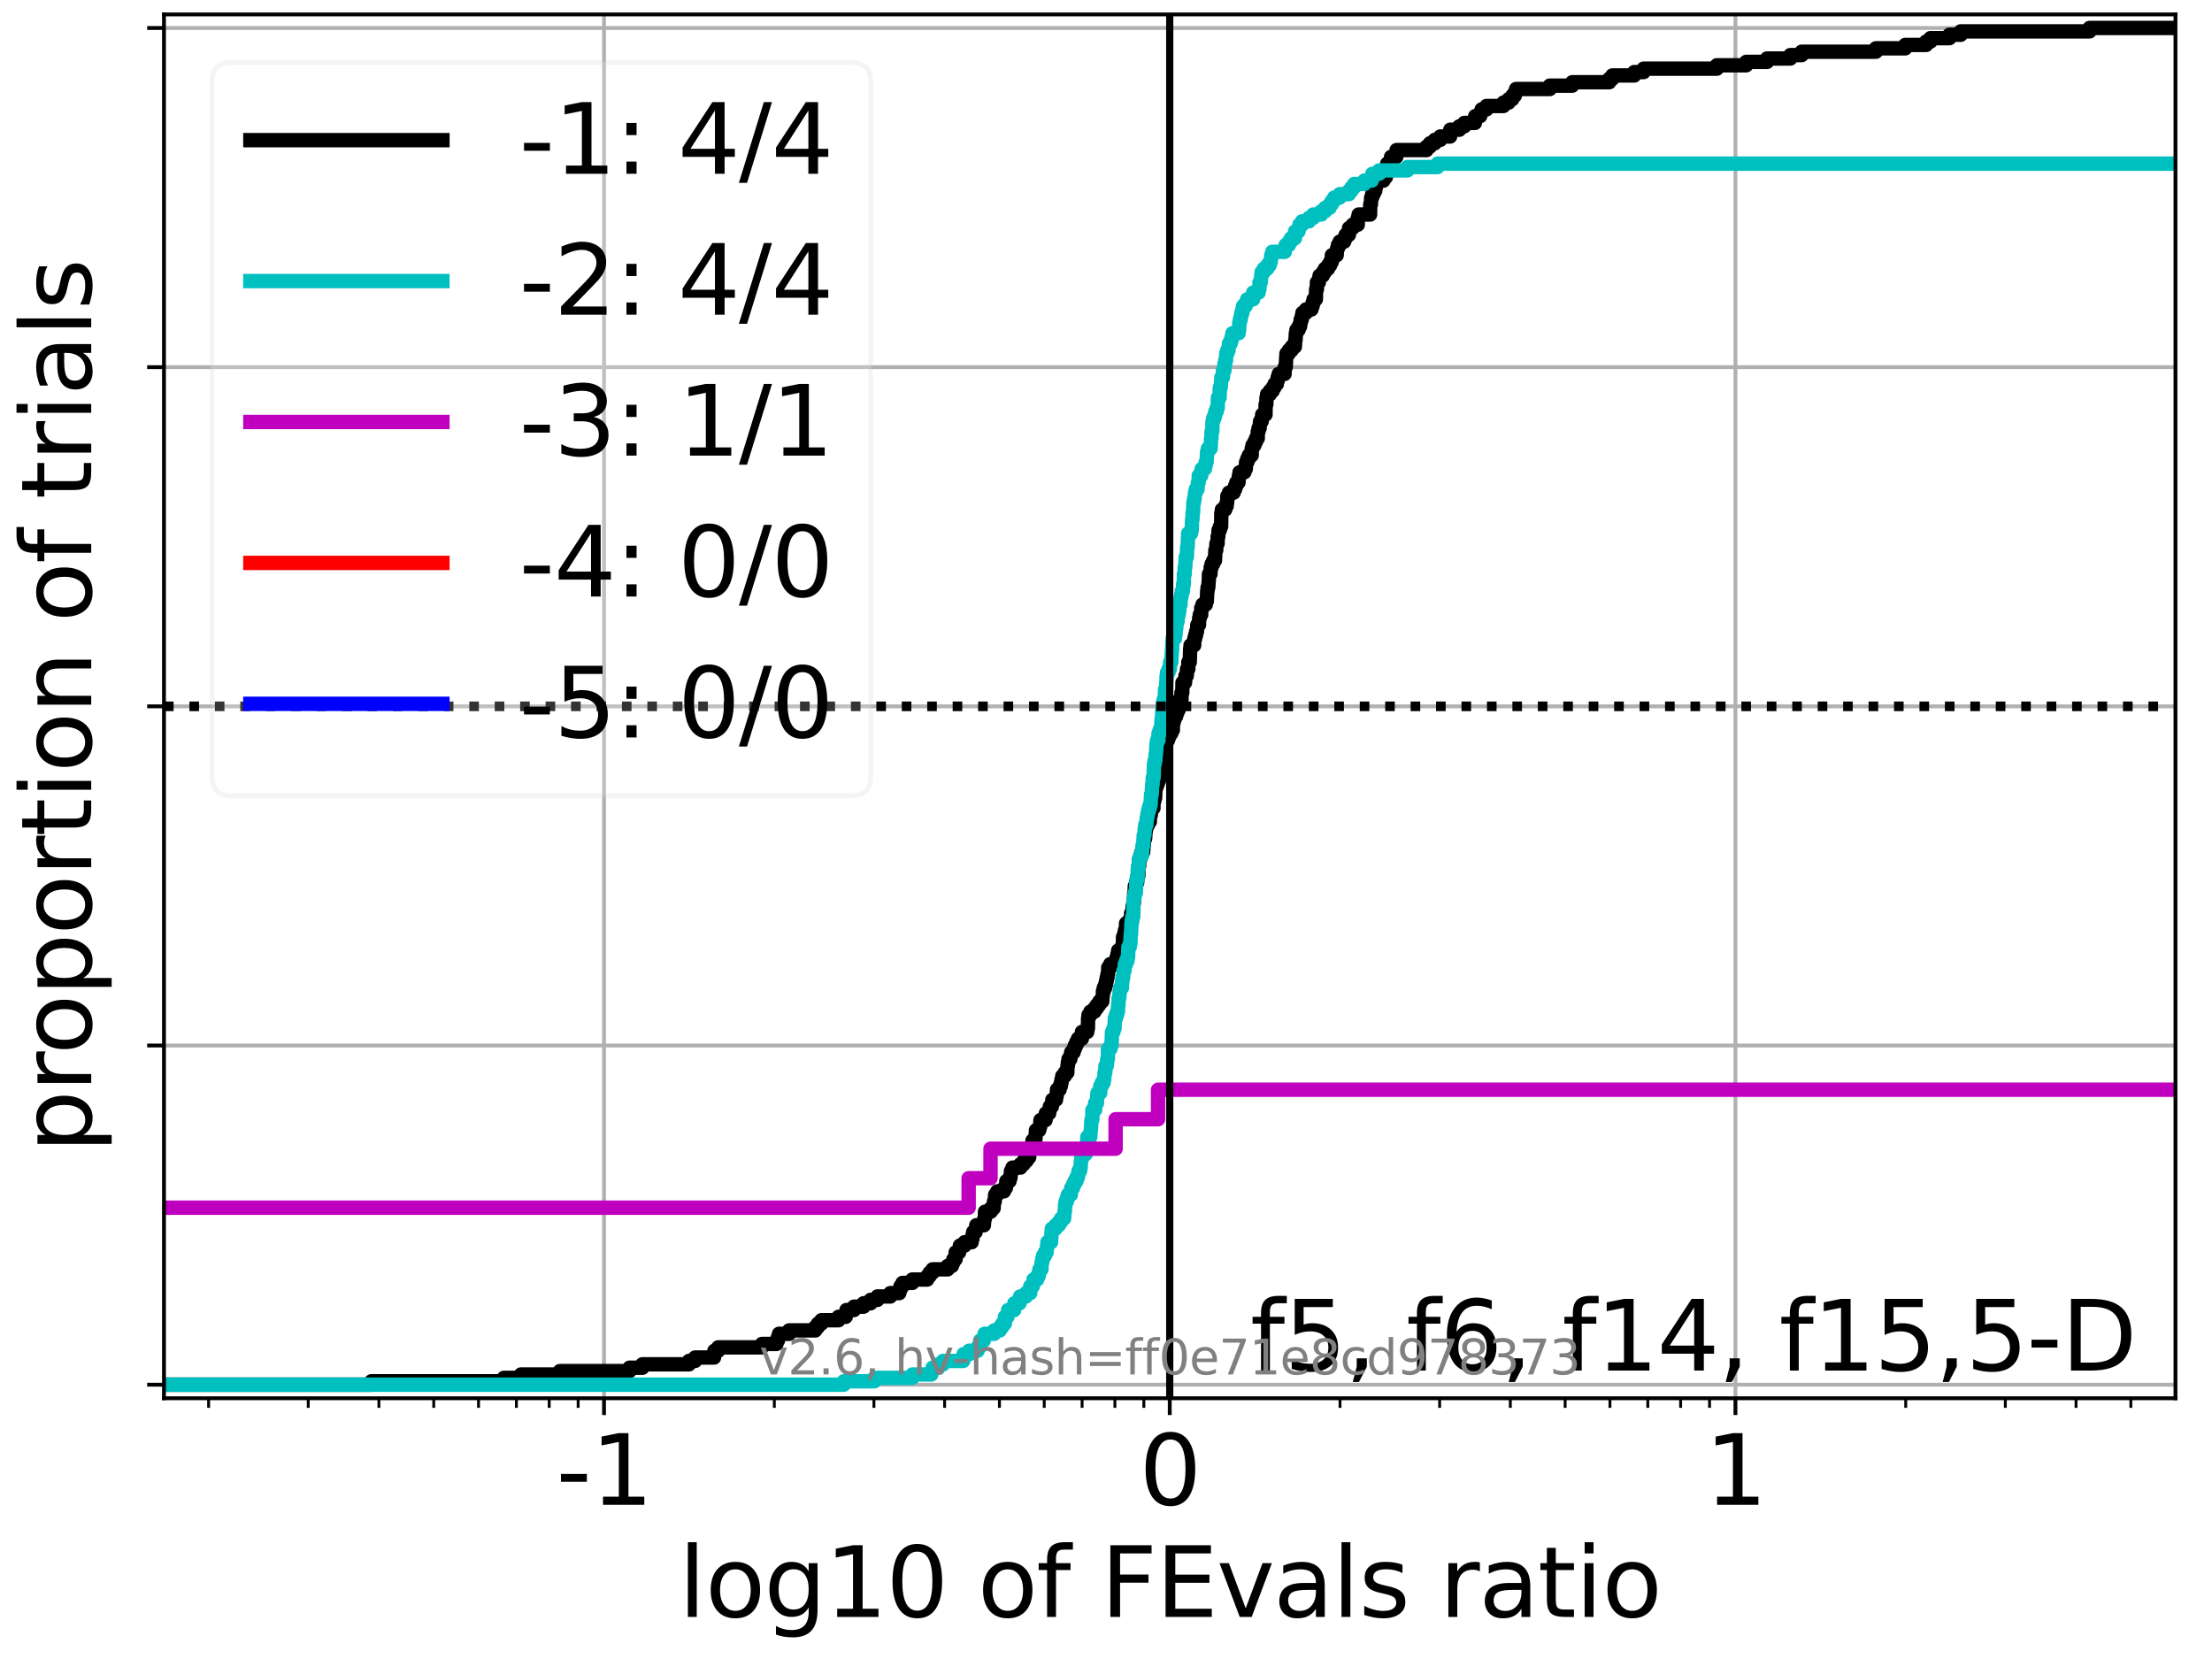 <?xml version="1.0" encoding="utf-8" standalone="no"?>
<!DOCTYPE svg PUBLIC "-//W3C//DTD SVG 1.1//EN"
  "http://www.w3.org/Graphics/SVG/1.1/DTD/svg11.dtd">
<svg xmlns:xlink="http://www.w3.org/1999/xlink" width="460.8pt" height="345.6pt" viewBox="0 0 460.8 345.6" xmlns="http://www.w3.org/2000/svg" version="1.1">
 <defs>
  <style type="text/css">*{stroke-linejoin: round; stroke-linecap: butt}</style>
 </defs>
 <g id="figure_1">
  <g id="patch_1">
   <path d="M 0 345.6 
L 460.8 345.6 
L 460.8 0 
L 0 0 
z
" style="fill: #ffffff"/>
  </g>
  <g id="axes_1">
   <g id="patch_2">
    <path d="M 34.16 291.28 
L 453.192 291.28 
L 453.192 3 
L 34.16 3 
z
" style="fill: #ffffff"/>
   </g>
   <g id="matplotlib.axis_1">
    <g id="xtick_1">
     <g id="line2d_1">
      <path d="M 125.829 291.28 
L 125.829 3 
" clip-path="url(#p3be897cbb4)" style="fill: none; stroke: #b0b0b0; stroke-width: 0.8; stroke-linecap: square"/>
     </g>
     <g id="line2d_2">
      <defs>
       <path id="m857034aa29" d="M 0 0 
L 0 3.5 
" style="stroke: #000000; stroke-width: 0.8"/>
      </defs>
      <g>
       <use xlink:href="#m857034aa29" x="125.829" y="291.28" style="stroke: #000000; stroke-width: 0.8"/>
      </g>
     </g>
     <g id="text_1">
      <!-- -1 -->
      <g transform="translate(115.859 313.477) scale(0.2 -0.2)">
       <defs>
        <path id="DejaVuSans-2d" d="M 313 2009 
L 1997 2009 
L 1997 1497 
L 313 1497 
L 313 2009 
z
" transform="scale(0.016)"/>
        <path id="DejaVuSans-31" d="M 794 531 
L 1825 531 
L 1825 4091 
L 703 3866 
L 703 4441 
L 1819 4666 
L 2450 4666 
L 2450 531 
L 3481 531 
L 3481 0 
L 794 0 
L 794 531 
z
" transform="scale(0.016)"/>
       </defs>
       <use xlink:href="#DejaVuSans-2d"/>
       <use xlink:href="#DejaVuSans-31" x="36.084"/>
      </g>
     </g>
    </g>
    <g id="xtick_2">
     <g id="line2d_3">
      <path d="M 243.676 291.28 
L 243.676 3 
" clip-path="url(#p3be897cbb4)" style="fill: none; stroke: #b0b0b0; stroke-width: 0.8; stroke-linecap: square"/>
     </g>
     <g id="line2d_4">
      <g>
       <use xlink:href="#m857034aa29" x="243.676" y="291.28" style="stroke: #000000; stroke-width: 0.8"/>
      </g>
     </g>
     <g id="text_2">
      <!-- 0 -->
      <g transform="translate(237.314 313.477) scale(0.2 -0.2)">
       <defs>
        <path id="DejaVuSans-30" d="M 2034 4250 
Q 1547 4250 1301 3770 
Q 1056 3291 1056 2328 
Q 1056 1369 1301 889 
Q 1547 409 2034 409 
Q 2525 409 2770 889 
Q 3016 1369 3016 2328 
Q 3016 3291 2770 3770 
Q 2525 4250 2034 4250 
z
M 2034 4750 
Q 2819 4750 3233 4129 
Q 3647 3509 3647 2328 
Q 3647 1150 3233 529 
Q 2819 -91 2034 -91 
Q 1250 -91 836 529 
Q 422 1150 422 2328 
Q 422 3509 836 4129 
Q 1250 4750 2034 4750 
z
" transform="scale(0.016)"/>
       </defs>
       <use xlink:href="#DejaVuSans-30"/>
      </g>
     </g>
    </g>
    <g id="xtick_3">
     <g id="line2d_5">
      <path d="M 361.523 291.28 
L 361.523 3 
" clip-path="url(#p3be897cbb4)" style="fill: none; stroke: #b0b0b0; stroke-width: 0.8; stroke-linecap: square"/>
     </g>
     <g id="line2d_6">
      <g>
       <use xlink:href="#m857034aa29" x="361.523" y="291.28" style="stroke: #000000; stroke-width: 0.8"/>
      </g>
     </g>
     <g id="text_3">
      <!-- 1 -->
      <g transform="translate(355.16 313.477) scale(0.2 -0.2)">
       <use xlink:href="#DejaVuSans-31"/>
      </g>
     </g>
    </g>
    <g id="xtick_4">
     <g id="line2d_7">
      <defs>
       <path id="md0cb3a54c4" d="M 0 0 
L 0 2 
" style="stroke: #000000; stroke-width: 0.6"/>
      </defs>
      <g>
       <use xlink:href="#md0cb3a54c4" x="43.458" y="291.28" style="stroke: #000000; stroke-width: 0.6"/>
      </g>
     </g>
    </g>
    <g id="xtick_5">
     <g id="line2d_8">
      <g>
       <use xlink:href="#md0cb3a54c4" x="64.21" y="291.28" style="stroke: #000000; stroke-width: 0.6"/>
      </g>
     </g>
    </g>
    <g id="xtick_6">
     <g id="line2d_9">
      <g>
       <use xlink:href="#md0cb3a54c4" x="78.933" y="291.28" style="stroke: #000000; stroke-width: 0.6"/>
      </g>
     </g>
    </g>
    <g id="xtick_7">
     <g id="line2d_10">
      <g>
       <use xlink:href="#md0cb3a54c4" x="90.354" y="291.28" style="stroke: #000000; stroke-width: 0.6"/>
      </g>
     </g>
    </g>
    <g id="xtick_8">
     <g id="line2d_11">
      <g>
       <use xlink:href="#md0cb3a54c4" x="99.685" y="291.28" style="stroke: #000000; stroke-width: 0.6"/>
      </g>
     </g>
    </g>
    <g id="xtick_9">
     <g id="line2d_12">
      <g>
       <use xlink:href="#md0cb3a54c4" x="107.575" y="291.28" style="stroke: #000000; stroke-width: 0.6"/>
      </g>
     </g>
    </g>
    <g id="xtick_10">
     <g id="line2d_13">
      <g>
       <use xlink:href="#md0cb3a54c4" x="114.409" y="291.28" style="stroke: #000000; stroke-width: 0.6"/>
      </g>
     </g>
    </g>
    <g id="xtick_11">
     <g id="line2d_14">
      <g>
       <use xlink:href="#md0cb3a54c4" x="120.437" y="291.28" style="stroke: #000000; stroke-width: 0.6"/>
      </g>
     </g>
    </g>
    <g id="xtick_12">
     <g id="line2d_15">
      <g>
       <use xlink:href="#md0cb3a54c4" x="161.305" y="291.28" style="stroke: #000000; stroke-width: 0.6"/>
      </g>
     </g>
    </g>
    <g id="xtick_13">
     <g id="line2d_16">
      <g>
       <use xlink:href="#md0cb3a54c4" x="182.056" y="291.28" style="stroke: #000000; stroke-width: 0.6"/>
      </g>
     </g>
    </g>
    <g id="xtick_14">
     <g id="line2d_17">
      <g>
       <use xlink:href="#md0cb3a54c4" x="196.78" y="291.28" style="stroke: #000000; stroke-width: 0.6"/>
      </g>
     </g>
    </g>
    <g id="xtick_15">
     <g id="line2d_18">
      <g>
       <use xlink:href="#md0cb3a54c4" x="208.201" y="291.28" style="stroke: #000000; stroke-width: 0.6"/>
      </g>
     </g>
    </g>
    <g id="xtick_16">
     <g id="line2d_19">
      <g>
       <use xlink:href="#md0cb3a54c4" x="217.532" y="291.28" style="stroke: #000000; stroke-width: 0.6"/>
      </g>
     </g>
    </g>
    <g id="xtick_17">
     <g id="line2d_20">
      <g>
       <use xlink:href="#md0cb3a54c4" x="225.421" y="291.28" style="stroke: #000000; stroke-width: 0.6"/>
      </g>
     </g>
    </g>
    <g id="xtick_18">
     <g id="line2d_21">
      <g>
       <use xlink:href="#md0cb3a54c4" x="232.255" y="291.28" style="stroke: #000000; stroke-width: 0.6"/>
      </g>
     </g>
    </g>
    <g id="xtick_19">
     <g id="line2d_22">
      <g>
       <use xlink:href="#md0cb3a54c4" x="238.284" y="291.28" style="stroke: #000000; stroke-width: 0.6"/>
      </g>
     </g>
    </g>
    <g id="xtick_20">
     <g id="line2d_23">
      <g>
       <use xlink:href="#md0cb3a54c4" x="279.151" y="291.28" style="stroke: #000000; stroke-width: 0.6"/>
      </g>
     </g>
    </g>
    <g id="xtick_21">
     <g id="line2d_24">
      <g>
       <use xlink:href="#md0cb3a54c4" x="299.903" y="291.28" style="stroke: #000000; stroke-width: 0.6"/>
      </g>
     </g>
    </g>
    <g id="xtick_22">
     <g id="line2d_25">
      <g>
       <use xlink:href="#md0cb3a54c4" x="314.627" y="291.28" style="stroke: #000000; stroke-width: 0.6"/>
      </g>
     </g>
    </g>
    <g id="xtick_23">
     <g id="line2d_26">
      <g>
       <use xlink:href="#md0cb3a54c4" x="326.047" y="291.28" style="stroke: #000000; stroke-width: 0.6"/>
      </g>
     </g>
    </g>
    <g id="xtick_24">
     <g id="line2d_27">
      <g>
       <use xlink:href="#md0cb3a54c4" x="335.379" y="291.28" style="stroke: #000000; stroke-width: 0.6"/>
      </g>
     </g>
    </g>
    <g id="xtick_25">
     <g id="line2d_28">
      <g>
       <use xlink:href="#md0cb3a54c4" x="343.268" y="291.28" style="stroke: #000000; stroke-width: 0.6"/>
      </g>
     </g>
    </g>
    <g id="xtick_26">
     <g id="line2d_29">
      <g>
       <use xlink:href="#md0cb3a54c4" x="350.102" y="291.28" style="stroke: #000000; stroke-width: 0.6"/>
      </g>
     </g>
    </g>
    <g id="xtick_27">
     <g id="line2d_30">
      <g>
       <use xlink:href="#md0cb3a54c4" x="356.13" y="291.28" style="stroke: #000000; stroke-width: 0.6"/>
      </g>
     </g>
    </g>
    <g id="xtick_28">
     <g id="line2d_31">
      <g>
       <use xlink:href="#md0cb3a54c4" x="396.998" y="291.28" style="stroke: #000000; stroke-width: 0.6"/>
      </g>
     </g>
    </g>
    <g id="xtick_29">
     <g id="line2d_32">
      <g>
       <use xlink:href="#md0cb3a54c4" x="417.75" y="291.28" style="stroke: #000000; stroke-width: 0.6"/>
      </g>
     </g>
    </g>
    <g id="xtick_30">
     <g id="line2d_33">
      <g>
       <use xlink:href="#md0cb3a54c4" x="432.474" y="291.28" style="stroke: #000000; stroke-width: 0.6"/>
      </g>
     </g>
    </g>
    <g id="xtick_31">
     <g id="line2d_34">
      <g>
       <use xlink:href="#md0cb3a54c4" x="443.894" y="291.28" style="stroke: #000000; stroke-width: 0.6"/>
      </g>
     </g>
    </g>
    <g id="text_4">
     <!-- log10 of FEvals ratio -->
     <g transform="translate(141.371 336.833) scale(0.2 -0.2)">
      <defs>
       <path id="DejaVuSans-6c" d="M 603 4863 
L 1178 4863 
L 1178 0 
L 603 0 
L 603 4863 
z
" transform="scale(0.016)"/>
       <path id="DejaVuSans-6f" d="M 1959 3097 
Q 1497 3097 1228 2736 
Q 959 2375 959 1747 
Q 959 1119 1226 758 
Q 1494 397 1959 397 
Q 2419 397 2687 759 
Q 2956 1122 2956 1747 
Q 2956 2369 2687 2733 
Q 2419 3097 1959 3097 
z
M 1959 3584 
Q 2709 3584 3137 3096 
Q 3566 2609 3566 1747 
Q 3566 888 3137 398 
Q 2709 -91 1959 -91 
Q 1206 -91 779 398 
Q 353 888 353 1747 
Q 353 2609 779 3096 
Q 1206 3584 1959 3584 
z
" transform="scale(0.016)"/>
       <path id="DejaVuSans-67" d="M 2906 1791 
Q 2906 2416 2648 2759 
Q 2391 3103 1925 3103 
Q 1463 3103 1205 2759 
Q 947 2416 947 1791 
Q 947 1169 1205 825 
Q 1463 481 1925 481 
Q 2391 481 2648 825 
Q 2906 1169 2906 1791 
z
M 3481 434 
Q 3481 -459 3084 -895 
Q 2688 -1331 1869 -1331 
Q 1566 -1331 1297 -1286 
Q 1028 -1241 775 -1147 
L 775 -588 
Q 1028 -725 1275 -790 
Q 1522 -856 1778 -856 
Q 2344 -856 2625 -561 
Q 2906 -266 2906 331 
L 2906 616 
Q 2728 306 2450 153 
Q 2172 0 1784 0 
Q 1141 0 747 490 
Q 353 981 353 1791 
Q 353 2603 747 3093 
Q 1141 3584 1784 3584 
Q 2172 3584 2450 3431 
Q 2728 3278 2906 2969 
L 2906 3500 
L 3481 3500 
L 3481 434 
z
" transform="scale(0.016)"/>
       <path id="DejaVuSans-20" transform="scale(0.016)"/>
       <path id="DejaVuSans-66" d="M 2375 4863 
L 2375 4384 
L 1825 4384 
Q 1516 4384 1395 4259 
Q 1275 4134 1275 3809 
L 1275 3500 
L 2222 3500 
L 2222 3053 
L 1275 3053 
L 1275 0 
L 697 0 
L 697 3053 
L 147 3053 
L 147 3500 
L 697 3500 
L 697 3744 
Q 697 4328 969 4595 
Q 1241 4863 1831 4863 
L 2375 4863 
z
" transform="scale(0.016)"/>
       <path id="DejaVuSans-46" d="M 628 4666 
L 3309 4666 
L 3309 4134 
L 1259 4134 
L 1259 2759 
L 3109 2759 
L 3109 2228 
L 1259 2228 
L 1259 0 
L 628 0 
L 628 4666 
z
" transform="scale(0.016)"/>
       <path id="DejaVuSans-45" d="M 628 4666 
L 3578 4666 
L 3578 4134 
L 1259 4134 
L 1259 2753 
L 3481 2753 
L 3481 2222 
L 1259 2222 
L 1259 531 
L 3634 531 
L 3634 0 
L 628 0 
L 628 4666 
z
" transform="scale(0.016)"/>
       <path id="DejaVuSans-76" d="M 191 3500 
L 800 3500 
L 1894 563 
L 2988 3500 
L 3597 3500 
L 2284 0 
L 1503 0 
L 191 3500 
z
" transform="scale(0.016)"/>
       <path id="DejaVuSans-61" d="M 2194 1759 
Q 1497 1759 1228 1600 
Q 959 1441 959 1056 
Q 959 750 1161 570 
Q 1363 391 1709 391 
Q 2188 391 2477 730 
Q 2766 1069 2766 1631 
L 2766 1759 
L 2194 1759 
z
M 3341 1997 
L 3341 0 
L 2766 0 
L 2766 531 
Q 2569 213 2275 61 
Q 1981 -91 1556 -91 
Q 1019 -91 701 211 
Q 384 513 384 1019 
Q 384 1609 779 1909 
Q 1175 2209 1959 2209 
L 2766 2209 
L 2766 2266 
Q 2766 2663 2505 2880 
Q 2244 3097 1772 3097 
Q 1472 3097 1187 3025 
Q 903 2953 641 2809 
L 641 3341 
Q 956 3463 1253 3523 
Q 1550 3584 1831 3584 
Q 2591 3584 2966 3190 
Q 3341 2797 3341 1997 
z
" transform="scale(0.016)"/>
       <path id="DejaVuSans-73" d="M 2834 3397 
L 2834 2853 
Q 2591 2978 2328 3040 
Q 2066 3103 1784 3103 
Q 1356 3103 1142 2972 
Q 928 2841 928 2578 
Q 928 2378 1081 2264 
Q 1234 2150 1697 2047 
L 1894 2003 
Q 2506 1872 2764 1633 
Q 3022 1394 3022 966 
Q 3022 478 2636 193 
Q 2250 -91 1575 -91 
Q 1294 -91 989 -36 
Q 684 19 347 128 
L 347 722 
Q 666 556 975 473 
Q 1284 391 1588 391 
Q 1994 391 2212 530 
Q 2431 669 2431 922 
Q 2431 1156 2273 1281 
Q 2116 1406 1581 1522 
L 1381 1569 
Q 847 1681 609 1914 
Q 372 2147 372 2553 
Q 372 3047 722 3315 
Q 1072 3584 1716 3584 
Q 2034 3584 2315 3537 
Q 2597 3491 2834 3397 
z
" transform="scale(0.016)"/>
       <path id="DejaVuSans-72" d="M 2631 2963 
Q 2534 3019 2420 3045 
Q 2306 3072 2169 3072 
Q 1681 3072 1420 2755 
Q 1159 2438 1159 1844 
L 1159 0 
L 581 0 
L 581 3500 
L 1159 3500 
L 1159 2956 
Q 1341 3275 1631 3429 
Q 1922 3584 2338 3584 
Q 2397 3584 2469 3576 
Q 2541 3569 2628 3553 
L 2631 2963 
z
" transform="scale(0.016)"/>
       <path id="DejaVuSans-74" d="M 1172 4494 
L 1172 3500 
L 2356 3500 
L 2356 3053 
L 1172 3053 
L 1172 1153 
Q 1172 725 1289 603 
Q 1406 481 1766 481 
L 2356 481 
L 2356 0 
L 1766 0 
Q 1100 0 847 248 
Q 594 497 594 1153 
L 594 3053 
L 172 3053 
L 172 3500 
L 594 3500 
L 594 4494 
L 1172 4494 
z
" transform="scale(0.016)"/>
       <path id="DejaVuSans-69" d="M 603 3500 
L 1178 3500 
L 1178 0 
L 603 0 
L 603 3500 
z
M 603 4863 
L 1178 4863 
L 1178 4134 
L 603 4134 
L 603 4863 
z
" transform="scale(0.016)"/>
      </defs>
      <use xlink:href="#DejaVuSans-6c"/>
      <use xlink:href="#DejaVuSans-6f" x="27.783"/>
      <use xlink:href="#DejaVuSans-67" x="88.965"/>
      <use xlink:href="#DejaVuSans-31" x="152.441"/>
      <use xlink:href="#DejaVuSans-30" x="216.064"/>
      <use xlink:href="#DejaVuSans-20" x="279.688"/>
      <use xlink:href="#DejaVuSans-6f" x="311.475"/>
      <use xlink:href="#DejaVuSans-66" x="372.656"/>
      <use xlink:href="#DejaVuSans-20" x="407.861"/>
      <use xlink:href="#DejaVuSans-46" x="439.648"/>
      <use xlink:href="#DejaVuSans-45" x="497.168"/>
      <use xlink:href="#DejaVuSans-76" x="560.352"/>
      <use xlink:href="#DejaVuSans-61" x="619.531"/>
      <use xlink:href="#DejaVuSans-6c" x="680.811"/>
      <use xlink:href="#DejaVuSans-73" x="708.594"/>
      <use xlink:href="#DejaVuSans-20" x="760.693"/>
      <use xlink:href="#DejaVuSans-72" x="792.48"/>
      <use xlink:href="#DejaVuSans-61" x="833.594"/>
      <use xlink:href="#DejaVuSans-74" x="894.873"/>
      <use xlink:href="#DejaVuSans-69" x="934.082"/>
      <use xlink:href="#DejaVuSans-6f" x="961.865"/>
     </g>
    </g>
   </g>
   <g id="matplotlib.axis_2">
    <g id="ytick_1">
     <g id="line2d_35">
      <path d="M 34.16 288.454 
L 453.192 288.454 
" clip-path="url(#p3be897cbb4)" style="fill: none; stroke: #b0b0b0; stroke-width: 0.8; stroke-linecap: square"/>
     </g>
     <g id="line2d_36">
      <defs>
       <path id="m38275ec62b" d="M 0 0 
L -3.5 0 
" style="stroke: #000000; stroke-width: 0.8"/>
      </defs>
      <g>
       <use xlink:href="#m38275ec62b" x="34.16" y="288.454" style="stroke: #000000; stroke-width: 0.8"/>
      </g>
     </g>
    </g>
    <g id="ytick_2">
     <g id="line2d_37">
      <path d="M 34.16 217.797 
L 453.192 217.797 
" clip-path="url(#p3be897cbb4)" style="fill: none; stroke: #b0b0b0; stroke-width: 0.8; stroke-linecap: square"/>
     </g>
     <g id="line2d_38">
      <g>
       <use xlink:href="#m38275ec62b" x="34.16" y="217.797" style="stroke: #000000; stroke-width: 0.8"/>
      </g>
     </g>
    </g>
    <g id="ytick_3">
     <g id="line2d_39">
      <path d="M 34.16 147.14 
L 453.192 147.14 
" clip-path="url(#p3be897cbb4)" style="fill: none; stroke: #b0b0b0; stroke-width: 0.8; stroke-linecap: square"/>
     </g>
     <g id="line2d_40">
      <g>
       <use xlink:href="#m38275ec62b" x="34.16" y="147.14" style="stroke: #000000; stroke-width: 0.8"/>
      </g>
     </g>
    </g>
    <g id="ytick_4">
     <g id="line2d_41">
      <path d="M 34.16 76.483 
L 453.192 76.483 
" clip-path="url(#p3be897cbb4)" style="fill: none; stroke: #b0b0b0; stroke-width: 0.8; stroke-linecap: square"/>
     </g>
     <g id="line2d_42">
      <g>
       <use xlink:href="#m38275ec62b" x="34.16" y="76.483" style="stroke: #000000; stroke-width: 0.8"/>
      </g>
     </g>
    </g>
    <g id="ytick_5">
     <g id="line2d_43">
      <path d="M 34.16 5.826 
L 453.192 5.826 
" clip-path="url(#p3be897cbb4)" style="fill: none; stroke: #b0b0b0; stroke-width: 0.8; stroke-linecap: square"/>
     </g>
     <g id="line2d_44">
      <g>
       <use xlink:href="#m38275ec62b" x="34.16" y="5.826" style="stroke: #000000; stroke-width: 0.8"/>
      </g>
     </g>
    </g>
    <g id="text_5">
     <!-- proportion of trials -->
     <g transform="translate(19.001 240.146) rotate(-90) scale(0.2 -0.2)">
      <defs>
       <path id="DejaVuSans-70" d="M 1159 525 
L 1159 -1331 
L 581 -1331 
L 581 3500 
L 1159 3500 
L 1159 2969 
Q 1341 3281 1617 3432 
Q 1894 3584 2278 3584 
Q 2916 3584 3314 3078 
Q 3713 2572 3713 1747 
Q 3713 922 3314 415 
Q 2916 -91 2278 -91 
Q 1894 -91 1617 61 
Q 1341 213 1159 525 
z
M 3116 1747 
Q 3116 2381 2855 2742 
Q 2594 3103 2138 3103 
Q 1681 3103 1420 2742 
Q 1159 2381 1159 1747 
Q 1159 1113 1420 752 
Q 1681 391 2138 391 
Q 2594 391 2855 752 
Q 3116 1113 3116 1747 
z
" transform="scale(0.016)"/>
       <path id="DejaVuSans-6e" d="M 3513 2113 
L 3513 0 
L 2938 0 
L 2938 2094 
Q 2938 2591 2744 2837 
Q 2550 3084 2163 3084 
Q 1697 3084 1428 2787 
Q 1159 2491 1159 1978 
L 1159 0 
L 581 0 
L 581 3500 
L 1159 3500 
L 1159 2956 
Q 1366 3272 1645 3428 
Q 1925 3584 2291 3584 
Q 2894 3584 3203 3211 
Q 3513 2838 3513 2113 
z
" transform="scale(0.016)"/>
      </defs>
      <use xlink:href="#DejaVuSans-70"/>
      <use xlink:href="#DejaVuSans-72" x="63.477"/>
      <use xlink:href="#DejaVuSans-6f" x="102.34"/>
      <use xlink:href="#DejaVuSans-70" x="163.521"/>
      <use xlink:href="#DejaVuSans-6f" x="226.998"/>
      <use xlink:href="#DejaVuSans-72" x="288.18"/>
      <use xlink:href="#DejaVuSans-74" x="329.293"/>
      <use xlink:href="#DejaVuSans-69" x="368.502"/>
      <use xlink:href="#DejaVuSans-6f" x="396.285"/>
      <use xlink:href="#DejaVuSans-6e" x="457.467"/>
      <use xlink:href="#DejaVuSans-20" x="520.846"/>
      <use xlink:href="#DejaVuSans-6f" x="552.633"/>
      <use xlink:href="#DejaVuSans-66" x="613.814"/>
      <use xlink:href="#DejaVuSans-20" x="649.02"/>
      <use xlink:href="#DejaVuSans-74" x="680.807"/>
      <use xlink:href="#DejaVuSans-72" x="720.016"/>
      <use xlink:href="#DejaVuSans-69" x="761.129"/>
      <use xlink:href="#DejaVuSans-61" x="788.912"/>
      <use xlink:href="#DejaVuSans-6c" x="850.191"/>
      <use xlink:href="#DejaVuSans-73" x="877.975"/>
     </g>
    </g>
   </g>
   <g id="line2d_45">
    <path d="M 34.16 288.454 
L 77.377 288.454 
L 77.377 287.747 
L 104.966 287.747 
L 104.966 287.041 
L 108.529 287.041 
L 108.529 286.334 
L 116.637 286.334 
L 116.637 285.627 
L 131.135 285.627 
L 131.135 284.921 
L 133.821 284.921 
L 133.821 284.214 
L 143.52 284.214 
L 143.52 283.508 
L 144.802 283.508 
L 144.802 282.801 
L 148.744 282.801 
L 148.827 281.388 
L 149.618 281.388 
L 149.618 280.681 
L 158.724 280.681 
L 158.724 279.975 
L 161.743 279.975 
L 161.743 279.268 
L 162.059 279.268 
L 162.059 278.562 
L 162.287 278.562 
L 162.287 277.855 
L 164.392 277.855 
L 164.392 277.149 
L 169.843 277.149 
L 169.843 276.442 
L 170.395 276.442 
L 170.395 275.735 
L 171.109 275.735 
L 171.109 275.029 
L 174.671 275.029 
L 174.671 274.322 
L 176.177 274.322 
L 176.177 273.616 
L 176.333 273.616 
L 176.333 272.909 
L 177.893 272.909 
L 177.893 272.203 
L 179.895 272.203 
L 179.895 271.496 
L 181.358 271.496 
L 181.358 270.79 
L 182.78 270.79 
L 182.78 270.083 
L 185.467 270.083 
L 185.467 269.376 
L 187.345 269.376 
L 187.345 268.67 
L 187.579 268.67 
L 187.579 267.963 
L 188.004 267.963 
L 188.004 267.257 
L 190.049 267.257 
L 190.049 266.55 
L 193.15 266.55 
L 193.15 265.844 
L 193.657 265.844 
L 193.657 265.137 
L 194.271 265.137 
L 194.271 264.43 
L 197.401 264.43 
L 197.401 263.724 
L 198.3 263.724 
L 198.3 263.017 
L 198.615 263.017 
L 198.615 262.311 
L 199.078 262.311 
L 199.08 260.898 
L 199.8 260.898 
L 199.8 260.191 
L 199.963 260.191 
L 199.963 259.484 
L 200.948 259.484 
L 200.948 258.778 
L 202.408 258.778 
L 202.408 258.071 
L 202.585 258.071 
L 202.585 257.365 
L 202.724 257.365 
L 202.724 256.658 
L 203.241 256.658 
L 203.241 255.952 
L 203.376 255.952 
L 203.376 255.245 
L 204.962 255.245 
L 205.056 253.832 
L 205.187 253.832 
L 205.2 252.419 
L 206.399 252.419 
L 206.399 251.712 
L 206.99 251.712 
L 207.068 250.299 
L 207.218 250.299 
L 207.306 248.886 
L 207.746 248.886 
L 207.746 248.179 
L 209.145 248.179 
L 209.145 247.473 
L 209.543 247.473 
L 209.639 246.06 
L 210.301 246.06 
L 210.301 245.353 
L 210.508 245.353 
L 210.599 243.94 
L 210.914 243.94 
L 210.914 243.233 
L 212.572 243.233 
L 212.572 242.527 
L 213.247 242.527 
L 213.247 241.82 
L 213.868 241.82 
L 213.868 241.114 
L 214.394 241.114 
L 214.449 239.7 
L 214.678 239.7 
L 214.678 238.994 
L 214.969 238.994 
L 214.969 238.287 
L 215.09 238.287 
L 215.09 237.581 
L 215.675 237.581 
L 215.76 236.168 
L 215.808 236.168 
L 215.808 235.461 
L 216.48 235.461 
L 216.48 234.755 
L 216.681 234.755 
L 216.749 233.341 
L 217.809 233.341 
L 217.867 231.928 
L 218.557 231.928 
L 218.557 231.222 
L 218.698 231.222 
L 218.698 230.515 
L 219.125 230.515 
L 219.222 229.102 
L 219.982 229.102 
L 219.982 228.395 
L 220.119 228.395 
L 220.193 226.982 
L 220.742 226.982 
L 220.742 226.276 
L 220.984 226.276 
L 220.984 225.569 
L 221.136 225.569 
L 221.136 224.863 
L 221.293 224.863 
L 221.293 224.156 
L 221.814 224.156 
L 221.814 223.449 
L 222.337 223.449 
L 222.373 222.036 
L 222.458 222.036 
L 222.458 221.33 
L 222.589 221.33 
L 222.589 220.623 
L 222.967 220.623 
L 222.967 219.917 
L 223.14 219.917 
L 223.14 219.21 
L 223.649 219.21 
L 223.649 218.503 
L 223.901 218.503 
L 223.901 217.797 
L 224.22 217.797 
L 224.22 217.09 
L 224.566 217.09 
L 224.566 216.384 
L 225.37 216.384 
L 225.386 214.971 
L 226.49 214.971 
L 226.49 214.264 
L 226.631 214.264 
L 226.669 212.144 
L 226.748 212.144 
L 226.748 211.438 
L 227.168 211.438 
L 227.168 210.731 
L 228.009 210.731 
L 228.009 210.025 
L 228.517 210.025 
L 228.517 209.318 
L 229.023 209.318 
L 229.023 208.611 
L 229.617 208.611 
L 229.726 207.198 
L 229.762 207.198 
L 229.762 206.492 
L 229.935 206.492 
L 229.935 205.785 
L 230.232 205.785 
L 230.232 205.079 
L 230.404 205.079 
L 230.404 204.372 
L 230.549 204.372 
L 230.549 203.665 
L 230.708 203.665 
L 230.708 202.959 
L 230.828 202.959 
L 230.87 201.546 
L 231.287 201.546 
L 231.287 200.839 
L 232.592 200.839 
L 232.616 199.426 
L 232.789 199.426 
L 232.789 198.72 
L 232.932 198.72 
L 232.932 198.013 
L 233.622 198.013 
L 233.622 197.306 
L 233.9 197.306 
L 233.958 195.187 
L 234.188 195.187 
L 234.188 194.48 
L 234.356 194.48 
L 234.356 193.774 
L 234.543 193.774 
L 234.578 192.36 
L 235.265 192.36 
L 235.265 191.654 
L 235.601 191.654 
L 235.634 190.241 
L 235.903 190.241 
L 235.946 188.828 
L 236.077 188.828 
L 236.077 188.121 
L 236.2 188.121 
L 236.29 186.001 
L 236.352 186.001 
L 236.405 184.588 
L 236.658 184.588 
L 236.658 183.882 
L 236.885 183.882 
L 236.968 182.468 
L 237.132 182.468 
L 237.156 180.349 
L 237.322 180.349 
L 237.322 178.936 
L 237.562 178.936 
L 237.562 178.229 
L 237.787 178.229 
L 237.787 177.522 
L 238.138 177.522 
L 238.235 176.109 
L 238.275 176.109 
L 238.34 174.696 
L 238.55 174.696 
L 238.635 173.283 
L 238.672 173.283 
L 238.672 172.576 
L 238.815 172.576 
L 238.815 171.87 
L 239.138 171.87 
L 239.138 171.163 
L 239.533 171.163 
L 239.542 169.75 
L 239.742 169.75 
L 239.798 168.337 
L 240.286 168.337 
L 240.286 166.924 
L 240.453 166.924 
L 240.453 166.217 
L 240.633 166.217 
L 240.716 164.098 
L 240.883 164.098 
L 240.883 163.391 
L 241.15 163.391 
L 241.15 162.685 
L 241.416 162.685 
L 241.525 160.565 
L 241.722 160.565 
L 241.759 159.152 
L 241.983 159.152 
L 242.012 157.739 
L 242.319 157.739 
L 242.319 157.032 
L 242.532 157.032 
L 242.532 156.325 
L 242.661 156.325 
L 242.661 155.619 
L 242.777 155.619 
L 242.777 154.912 
L 242.902 154.912 
L 242.902 154.206 
L 243.312 154.206 
L 243.312 153.499 
L 243.59 153.499 
L 243.59 152.793 
L 243.989 152.793 
L 243.989 152.086 
L 244.325 152.086 
L 244.338 150.673 
L 244.46 150.673 
L 244.46 149.966 
L 244.656 149.966 
L 244.656 149.26 
L 244.995 149.26 
L 244.995 148.553 
L 245.248 148.553 
L 245.248 147.847 
L 245.546 147.847 
L 245.546 147.14 
L 245.702 147.14 
L 245.703 145.727 
L 246.126 145.727 
L 246.126 144.314 
L 246.292 144.314 
L 246.334 142.194 
L 246.858 142.194 
L 246.951 140.781 
L 247.224 140.781 
L 247.283 139.368 
L 247.543 139.368 
L 247.55 137.955 
L 247.847 137.955 
L 247.933 135.128 
L 248.013 135.128 
L 248.013 134.422 
L 248.765 134.422 
L 248.803 133.009 
L 248.983 133.009 
L 248.983 132.302 
L 249.169 132.302 
L 249.169 131.595 
L 249.342 131.595 
L 249.422 130.182 
L 249.771 130.182 
L 249.81 128.769 
L 249.936 128.769 
L 249.936 128.063 
L 250.228 128.063 
L 250.241 126.65 
L 250.496 126.65 
L 250.496 125.943 
L 251.189 125.943 
L 251.189 125.236 
L 251.398 125.236 
L 251.486 123.117 
L 251.559 123.117 
L 251.559 122.41 
L 251.695 122.41 
L 251.8 120.997 
L 251.812 120.997 
L 251.858 119.584 
L 252.154 119.584 
L 252.217 118.171 
L 252.406 118.171 
L 252.406 117.464 
L 252.74 117.464 
L 252.74 116.758 
L 253.103 116.758 
L 253.186 114.638 
L 253.352 114.638 
L 253.407 113.225 
L 253.654 113.225 
L 253.659 111.812 
L 253.789 111.812 
L 253.857 110.398 
L 254.133 110.398 
L 254.133 109.692 
L 254.383 109.692 
L 254.424 106.866 
L 254.551 106.866 
L 254.551 106.159 
L 255.229 106.159 
L 255.229 105.452 
L 255.524 105.452 
L 255.524 104.746 
L 255.636 104.746 
L 255.682 103.333 
L 256.009 103.333 
L 256.009 102.626 
L 256.988 102.626 
L 256.988 101.92 
L 257.299 101.92 
L 257.299 101.213 
L 257.555 101.213 
L 257.555 100.506 
L 258.001 100.506 
L 258.094 99.093 
L 258.218 99.093 
L 258.218 98.387 
L 259.223 98.387 
L 259.223 97.68 
L 259.521 97.68 
L 259.584 96.267 
L 259.843 96.267 
L 259.843 95.56 
L 260.158 95.56 
L 260.158 94.854 
L 260.752 94.854 
L 260.752 93.441 
L 260.919 93.441 
L 260.919 92.734 
L 261.33 92.734 
L 261.33 92.028 
L 261.644 92.028 
L 261.644 91.321 
L 262.01 91.321 
L 262.01 89.908 
L 262.177 89.908 
L 262.177 89.201 
L 262.403 89.201 
L 262.491 87.788 
L 262.827 87.788 
L 262.827 87.082 
L 262.939 87.082 
L 262.939 86.375 
L 263.627 86.375 
L 263.648 84.255 
L 263.794 84.255 
L 263.836 82.842 
L 263.964 82.842 
L 263.964 82.136 
L 264.548 82.136 
L 264.548 81.429 
L 265.122 81.429 
L 265.122 80.723 
L 265.504 80.723 
L 265.504 80.016 
L 265.986 80.016 
L 265.986 79.309 
L 266.171 79.309 
L 266.171 78.603 
L 266.38 78.603 
L 266.38 77.896 
L 267.603 77.896 
L 267.634 76.483 
L 267.844 76.483 
L 267.942 74.363 
L 267.997 74.363 
L 267.997 73.657 
L 268.488 73.657 
L 268.488 72.95 
L 269.084 72.95 
L 269.084 72.244 
L 269.741 72.244 
L 269.82 70.831 
L 269.887 70.831 
L 269.951 69.417 
L 270.073 69.417 
L 270.073 68.711 
L 270.53 68.711 
L 270.53 68.004 
L 270.837 68.004 
L 270.837 67.298 
L 270.956 67.298 
L 270.956 66.591 
L 271.179 66.591 
L 271.179 65.885 
L 271.321 65.885 
L 271.321 65.178 
L 272.05 65.178 
L 272.05 64.471 
L 273.192 64.471 
L 273.192 63.765 
L 273.438 63.765 
L 273.438 63.058 
L 273.647 63.058 
L 273.647 62.352 
L 274.116 62.352 
L 274.172 60.232 
L 274.339 60.232 
L 274.343 58.819 
L 274.741 58.819 
L 274.741 58.112 
L 274.892 58.112 
L 274.892 57.406 
L 275.569 57.406 
L 275.569 56.699 
L 275.992 56.699 
L 275.992 55.993 
L 276.65 55.993 
L 276.65 55.286 
L 277.086 55.286 
L 277.086 54.58 
L 277.441 54.58 
L 277.454 53.166 
L 278.451 53.166 
L 278.542 51.753 
L 278.712 51.753 
L 278.712 51.047 
L 279.089 51.047 
L 279.089 50.34 
L 280.018 50.34 
L 280.018 49.634 
L 280.329 49.634 
L 280.329 48.927 
L 280.992 48.927 
L 281.024 47.514 
L 281.783 47.514 
L 281.783 46.807 
L 282.85 46.807 
L 282.851 45.394 
L 283.034 45.394 
L 283.034 44.688 
L 285.417 44.688 
L 285.444 42.568 
L 285.583 42.568 
L 285.637 41.155 
L 285.844 41.155 
L 285.844 40.448 
L 286.155 40.448 
L 286.155 39.742 
L 286.49 39.742 
L 286.49 39.035 
L 286.634 39.035 
L 286.642 37.622 
L 288.199 37.622 
L 288.199 36.915 
L 288.707 36.915 
L 288.707 36.209 
L 288.819 36.209 
L 288.819 35.502 
L 288.96 35.502 
L 288.989 34.089 
L 289.704 34.089 
L 289.786 32.676 
L 290.874 32.676 
L 290.937 31.263 
L 297.177 31.263 
L 297.177 30.556 
L 297.88 30.556 
L 297.88 29.85 
L 298.887 29.85 
L 298.887 29.143 
L 300.033 29.143 
L 300.033 28.436 
L 302.088 28.436 
L 302.118 27.023 
L 304 27.023 
L 304 26.317 
L 305.042 26.317 
L 305.042 25.61 
L 307.245 25.61 
L 307.312 24.197 
L 308.342 24.197 
L 308.342 23.49 
L 308.659 23.49 
L 308.659 22.784 
L 309.665 22.784 
L 309.665 22.077 
L 313.194 22.077 
L 313.194 21.371 
L 314.278 21.371 
L 314.278 20.664 
L 315.039 20.664 
L 315.039 19.958 
L 315.548 19.958 
L 315.548 19.251 
L 315.83 19.251 
L 315.83 18.545 
L 322.842 18.545 
L 322.842 17.838 
L 327.528 17.838 
L 327.528 17.131 
L 335.226 17.131 
L 335.226 16.425 
L 335.886 16.425 
L 335.886 15.718 
L 340.45 15.718 
L 340.45 15.012 
L 342.389 15.012 
L 342.389 14.305 
L 357.649 14.305 
L 357.649 13.599 
L 363.769 13.599 
L 363.769 12.892 
L 368.111 12.892 
L 368.111 12.185 
L 372.962 12.185 
L 372.962 11.479 
L 375.317 11.479 
L 375.317 10.772 
L 390.787 10.772 
L 390.787 10.066 
L 396.907 10.066 
L 396.907 9.359 
L 401.249 9.359 
L 401.249 8.653 
L 402.158 8.653 
L 402.158 7.946 
L 406.1 7.946 
L 406.1 7.239 
L 408.455 7.239 
L 408.455 6.533 
L 435.296 6.533 
L 435.296 5.826 
L 453.192 5.826 
L 453.192 5.826 
" clip-path="url(#p3be897cbb4)" style="fill: none; stroke: #000000; stroke-width: 3; stroke-linecap: square"/>
   </g>
   <g id="line2d_46">
    <path clip-path="url(#p3be897cbb4)" style="fill: none; stroke: #000000; stroke-width: 3; stroke-linecap: square"/>
   </g>
   <g id="line2d_47">
    <path d="M 34.16 288.454 
L 175.777 288.454 
L 175.777 287.747 
L 182.151 287.747 
L 182.151 287.041 
L 190.065 287.041 
L 190.065 286.334 
L 193.998 286.334 
L 193.998 285.627 
L 194.275 285.627 
L 194.275 284.921 
L 195.496 284.921 
L 195.496 284.214 
L 196.44 284.214 
L 196.44 283.508 
L 200.65 283.508 
L 200.73 282.095 
L 201.871 282.095 
L 201.871 281.388 
L 203.638 281.388 
L 203.638 280.681 
L 204.06 280.681 
L 204.06 279.975 
L 204.185 279.975 
L 204.185 279.268 
L 204.934 279.268 
L 204.934 278.562 
L 205.107 278.562 
L 205.107 277.855 
L 207.105 277.855 
L 207.105 277.149 
L 208.287 277.149 
L 208.287 276.442 
L 208.787 276.442 
L 208.787 275.735 
L 209.337 275.735 
L 209.344 274.322 
L 209.876 274.322 
L 209.876 273.616 
L 210.012 273.616 
L 210.012 272.909 
L 211.261 272.909 
L 211.308 271.496 
L 212.393 271.496 
L 212.497 270.083 
L 213.718 270.083 
L 213.718 269.376 
L 214.617 269.376 
L 214.621 267.963 
L 215.153 267.963 
L 215.153 267.257 
L 215.304 267.257 
L 215.304 266.55 
L 216.056 266.55 
L 216.056 265.844 
L 216.376 265.844 
L 216.376 265.137 
L 216.539 265.137 
L 216.539 264.43 
L 216.96 264.43 
L 216.978 263.017 
L 217.105 263.017 
L 217.105 262.311 
L 217.28 262.311 
L 217.28 261.604 
L 217.67 261.604 
L 217.67 260.898 
L 218.027 260.898 
L 218.132 259.484 
L 218.186 259.484 
L 218.186 258.778 
L 218.952 258.778 
L 219.055 256.658 
L 219.109 256.658 
L 219.109 255.952 
L 219.885 255.952 
L 219.885 255.245 
L 220.581 255.245 
L 220.581 254.538 
L 221.053 254.538 
L 221.053 253.832 
L 221.675 253.832 
L 221.758 252.419 
L 221.843 252.419 
L 221.86 251.006 
L 221.975 251.006 
L 221.975 250.299 
L 222.237 250.299 
L 222.237 249.592 
L 222.456 249.592 
L 222.456 248.886 
L 223.076 248.886 
L 223.155 247.473 
L 223.529 247.473 
L 223.529 246.766 
L 223.832 246.766 
L 223.832 246.06 
L 224.229 246.06 
L 224.229 245.353 
L 224.515 245.353 
L 224.515 244.646 
L 224.673 244.646 
L 224.673 243.94 
L 225.003 243.94 
L 225.003 243.233 
L 225.129 243.233 
L 225.163 241.82 
L 225.262 241.82 
L 225.262 241.114 
L 225.51 241.114 
L 225.51 240.407 
L 226.185 240.407 
L 226.203 238.994 
L 226.382 238.994 
L 226.488 237.581 
L 226.506 237.581 
L 226.506 236.874 
L 227.12 236.874 
L 227.221 235.461 
L 227.252 235.461 
L 227.362 233.341 
L 227.536 233.341 
L 227.58 231.222 
L 228.128 231.222 
L 228.133 229.809 
L 228.506 229.809 
L 228.564 228.395 
L 228.618 228.395 
L 228.618 227.689 
L 229.189 227.689 
L 229.202 226.276 
L 229.504 226.276 
L 229.504 225.569 
L 229.895 225.569 
L 229.895 224.863 
L 230.036 224.863 
L 230.096 223.449 
L 230.254 223.449 
L 230.287 222.036 
L 230.575 222.036 
L 230.665 220.623 
L 230.794 220.623 
L 230.819 218.503 
L 231.326 218.503 
L 231.326 217.797 
L 231.56 217.797 
L 231.649 214.971 
L 231.951 214.971 
L 231.951 214.264 
L 232.174 214.264 
L 232.235 212.144 
L 232.455 212.144 
L 232.455 211.438 
L 232.711 211.438 
L 232.711 210.731 
L 232.893 210.731 
L 232.924 209.318 
L 233.006 209.318 
L 233.034 207.905 
L 233.157 207.905 
L 233.253 206.492 
L 233.336 206.492 
L 233.336 205.785 
L 233.715 205.785 
L 233.74 204.372 
L 233.843 204.372 
L 233.843 203.665 
L 233.972 203.665 
L 234.048 202.252 
L 234.254 202.252 
L 234.324 200.839 
L 234.592 200.839 
L 234.592 200.133 
L 234.875 200.133 
L 234.875 199.426 
L 235 199.426 
L 235.054 197.306 
L 235.34 197.306 
L 235.34 196.6 
L 235.481 196.6 
L 235.564 194.48 
L 235.629 194.48 
L 235.7 192.36 
L 235.779 192.36 
L 235.779 191.654 
L 235.91 191.654 
L 235.91 190.947 
L 236.083 190.947 
L 236.132 187.414 
L 236.247 187.414 
L 236.247 186.708 
L 236.391 186.708 
L 236.391 186.001 
L 236.615 186.001 
L 236.703 183.882 
L 236.754 183.882 
L 236.754 183.175 
L 236.983 183.175 
L 237.006 181.055 
L 237.149 181.055 
L 237.252 179.642 
L 237.286 179.642 
L 237.286 178.936 
L 237.503 178.936 
L 237.503 178.229 
L 237.903 178.229 
L 238 176.109 
L 238.177 176.109 
L 238.253 173.99 
L 238.41 173.99 
L 238.47 172.576 
L 238.576 172.576 
L 238.576 171.87 
L 238.804 171.87 
L 238.879 170.457 
L 239 170.457 
L 239 169.75 
L 239.132 169.75 
L 239.132 169.044 
L 239.301 169.044 
L 239.301 168.337 
L 239.532 168.337 
L 239.532 167.63 
L 239.699 167.63 
L 239.78 165.511 
L 239.921 165.511 
L 240.022 163.391 
L 240.107 163.391 
L 240.14 161.978 
L 240.329 161.978 
L 240.394 159.152 
L 240.535 159.152 
L 240.535 158.445 
L 240.675 158.445 
L 240.754 157.032 
L 240.816 157.032 
L 240.917 154.912 
L 241.034 154.912 
L 241.034 154.206 
L 241.33 154.206 
L 241.335 152.793 
L 241.563 152.793 
L 241.563 152.086 
L 241.856 152.086 
L 241.967 149.966 
L 242.043 149.966 
L 242.13 147.847 
L 242.234 147.847 
L 242.268 146.433 
L 242.409 146.433 
L 242.409 145.727 
L 242.627 145.727 
L 242.696 143.607 
L 242.918 143.607 
L 243.028 140.781 
L 243.125 140.781 
L 243.125 140.074 
L 243.424 140.074 
L 243.424 139.368 
L 243.699 139.368 
L 243.754 137.955 
L 244.009 137.955 
L 244.098 135.835 
L 244.139 135.835 
L 244.237 133.715 
L 244.286 133.715 
L 244.286 133.009 
L 244.754 133.009 
L 244.754 132.302 
L 244.877 132.302 
L 244.959 130.889 
L 245.034 130.889 
L 245.141 129.476 
L 245.307 129.476 
L 245.391 128.063 
L 245.533 128.063 
L 245.533 127.356 
L 245.672 127.356 
L 245.695 125.943 
L 245.923 125.943 
L 245.925 124.53 
L 246.079 124.53 
L 246.079 123.823 
L 246.195 123.823 
L 246.195 123.117 
L 246.437 123.117 
L 246.463 121.704 
L 246.615 121.704 
L 246.627 119.584 
L 246.797 119.584 
L 246.803 118.171 
L 246.913 118.171 
L 247.007 116.051 
L 247.244 116.051 
L 247.309 113.931 
L 247.411 113.931 
L 247.511 111.105 
L 248.141 111.105 
L 248.141 110.398 
L 248.271 110.398 
L 248.326 108.279 
L 248.409 108.279 
L 248.44 106.866 
L 248.537 106.866 
L 248.593 104.746 
L 248.713 104.746 
L 248.713 104.039 
L 248.84 104.039 
L 248.941 102.626 
L 249.103 102.626 
L 249.103 101.92 
L 249.469 101.92 
L 249.541 100.506 
L 249.704 100.506 
L 249.714 99.093 
L 250.232 99.093 
L 250.327 97.68 
L 251 97.68 
L 251 96.974 
L 251.174 96.974 
L 251.174 96.267 
L 251.351 96.267 
L 251.458 94.147 
L 251.63 94.147 
L 251.63 93.441 
L 252.197 93.441 
L 252.279 91.321 
L 252.37 91.321 
L 252.376 89.908 
L 252.534 89.908 
L 252.588 87.788 
L 252.729 87.788 
L 252.729 87.082 
L 253.007 87.082 
L 253.007 86.375 
L 253.196 86.375 
L 253.196 85.669 
L 253.476 85.669 
L 253.476 84.962 
L 253.672 84.962 
L 253.704 82.842 
L 254.064 82.842 
L 254.114 80.723 
L 254.295 80.723 
L 254.369 79.309 
L 254.432 79.309 
L 254.432 78.603 
L 254.76 78.603 
L 254.768 77.19 
L 255.063 77.19 
L 255.069 75.777 
L 255.246 75.777 
L 255.246 75.07 
L 255.401 75.07 
L 255.442 73.657 
L 255.669 73.657 
L 255.669 72.95 
L 255.933 72.95 
L 256.025 71.537 
L 256.385 71.537 
L 256.385 70.831 
L 256.588 70.831 
L 256.588 70.124 
L 256.737 70.124 
L 256.737 69.417 
L 258.022 69.417 
L 258.022 68.711 
L 258.146 68.711 
L 258.157 67.298 
L 258.274 67.298 
L 258.274 66.591 
L 258.452 66.591 
L 258.452 65.885 
L 258.593 65.885 
L 258.593 65.178 
L 258.812 65.178 
L 258.812 64.471 
L 258.951 64.471 
L 258.951 63.765 
L 259.495 63.765 
L 259.495 63.058 
L 259.813 63.058 
L 259.813 62.352 
L 261.04 62.352 
L 261.056 60.939 
L 262.2 60.939 
L 262.2 60.232 
L 262.358 60.232 
L 262.374 58.819 
L 262.642 58.819 
L 262.738 57.406 
L 262.811 57.406 
L 262.811 56.699 
L 263.262 56.699 
L 263.262 55.993 
L 263.971 55.993 
L 263.971 55.286 
L 264.478 55.286 
L 264.478 54.58 
L 264.729 54.58 
L 264.828 53.166 
L 265.03 53.166 
L 265.03 52.46 
L 267.637 52.46 
L 267.637 51.753 
L 267.825 51.753 
L 267.825 51.047 
L 268.492 51.047 
L 268.492 50.34 
L 268.932 50.34 
L 268.932 49.634 
L 269.767 49.634 
L 269.789 48.22 
L 270.497 48.22 
L 270.497 47.514 
L 270.693 47.514 
L 270.693 46.807 
L 271.253 46.807 
L 271.253 46.101 
L 272.684 46.101 
L 272.684 45.394 
L 273.562 45.394 
L 273.562 44.688 
L 275.256 44.688 
L 275.256 43.981 
L 276.081 43.981 
L 276.081 43.274 
L 276.985 43.274 
L 276.985 42.568 
L 277.439 42.568 
L 277.439 41.861 
L 277.928 41.861 
L 277.928 41.155 
L 279.076 41.155 
L 279.076 40.448 
L 280.993 40.448 
L 280.993 39.742 
L 281.548 39.742 
L 281.548 39.035 
L 282.094 39.035 
L 282.094 38.328 
L 284.22 38.328 
L 284.22 37.622 
L 285.757 37.622 
L 285.757 36.915 
L 285.881 36.915 
L 285.881 36.209 
L 287.286 36.209 
L 287.286 35.502 
L 293.188 35.502 
L 293.188 34.796 
L 299.481 34.796 
L 299.481 34.089 
L 453.192 34.089 
L 453.192 34.089 
" clip-path="url(#p3be897cbb4)" style="fill: none; stroke: #00bfbf; stroke-width: 3; stroke-linecap: square"/>
   </g>
   <g id="line2d_48">
    <path clip-path="url(#p3be897cbb4)" style="fill: none; stroke: #00bfbf; stroke-width: 3; stroke-linecap: square"/>
   </g>
   <g id="line2d_49">
    <path d="M 34.16 251.589 
L 201.786 251.589 
L 201.786 245.445 
L 206.346 245.445 
L 206.346 239.301 
L 232.403 239.301 
L 232.403 233.157 
L 241.246 233.157 
L 241.246 227.013 
L 453.192 227.013 
" clip-path="url(#p3be897cbb4)" style="fill: none; stroke: #bf00bf; stroke-width: 3; stroke-linecap: square"/>
   </g>
   <g id="line2d_50">
    <path clip-path="url(#p3be897cbb4)" style="fill: none; stroke: #bf00bf; stroke-width: 3; stroke-linecap: square"/>
   </g>
   <g id="line2d_51"/>
   <g id="line2d_52"/>
   <g id="line2d_53">
    <path d="M 243.676 291.28 
L 243.676 3 
" clip-path="url(#p3be897cbb4)" style="fill: none; stroke: #000000; stroke-width: 1.5; stroke-linecap: square"/>
   </g>
   <g id="line2d_54">
    <path d="M 34.16 147.14 
L 453.192 147.14 
" clip-path="url(#p3be897cbb4)" style="fill: none; stroke-dasharray: 2,3.3; stroke-dashoffset: 0; stroke: #000000; stroke-width: 2"/>
   </g>
   <g id="patch_3">
    <path d="M 34.16 291.28 
L 34.16 3 
" style="fill: none; stroke: #000000; stroke-width: 0.8; stroke-linejoin: miter; stroke-linecap: square"/>
   </g>
   <g id="patch_4">
    <path d="M 453.192 291.28 
L 453.192 3 
" style="fill: none; stroke: #000000; stroke-width: 0.8; stroke-linejoin: miter; stroke-linecap: square"/>
   </g>
   <g id="patch_5">
    <path d="M 34.16 291.28 
L 453.192 291.28 
" style="fill: none; stroke: #000000; stroke-width: 0.8; stroke-linejoin: miter; stroke-linecap: square"/>
   </g>
   <g id="patch_6">
    <path d="M 34.16 3 
L 453.192 3 
" style="fill: none; stroke: #000000; stroke-width: 0.8; stroke-linejoin: miter; stroke-linecap: square"/>
   </g>
   <g id="text_6">
    <!-- f5, f6, f14, f15,5-D -->
    <g transform="translate(260.464 285.514) scale(0.2 -0.2)">
     <defs>
      <path id="DejaVuSans-35" d="M 691 4666 
L 3169 4666 
L 3169 4134 
L 1269 4134 
L 1269 2991 
Q 1406 3038 1543 3061 
Q 1681 3084 1819 3084 
Q 2600 3084 3056 2656 
Q 3513 2228 3513 1497 
Q 3513 744 3044 326 
Q 2575 -91 1722 -91 
Q 1428 -91 1123 -41 
Q 819 9 494 109 
L 494 744 
Q 775 591 1075 516 
Q 1375 441 1709 441 
Q 2250 441 2565 725 
Q 2881 1009 2881 1497 
Q 2881 1984 2565 2268 
Q 2250 2553 1709 2553 
Q 1456 2553 1204 2497 
Q 953 2441 691 2322 
L 691 4666 
z
" transform="scale(0.016)"/>
      <path id="DejaVuSans-2c" d="M 750 794 
L 1409 794 
L 1409 256 
L 897 -744 
L 494 -744 
L 750 256 
L 750 794 
z
" transform="scale(0.016)"/>
      <path id="DejaVuSans-36" d="M 2113 2584 
Q 1688 2584 1439 2293 
Q 1191 2003 1191 1497 
Q 1191 994 1439 701 
Q 1688 409 2113 409 
Q 2538 409 2786 701 
Q 3034 994 3034 1497 
Q 3034 2003 2786 2293 
Q 2538 2584 2113 2584 
z
M 3366 4563 
L 3366 3988 
Q 3128 4100 2886 4159 
Q 2644 4219 2406 4219 
Q 1781 4219 1451 3797 
Q 1122 3375 1075 2522 
Q 1259 2794 1537 2939 
Q 1816 3084 2150 3084 
Q 2853 3084 3261 2657 
Q 3669 2231 3669 1497 
Q 3669 778 3244 343 
Q 2819 -91 2113 -91 
Q 1303 -91 875 529 
Q 447 1150 447 2328 
Q 447 3434 972 4092 
Q 1497 4750 2381 4750 
Q 2619 4750 2861 4703 
Q 3103 4656 3366 4563 
z
" transform="scale(0.016)"/>
      <path id="DejaVuSans-34" d="M 2419 4116 
L 825 1625 
L 2419 1625 
L 2419 4116 
z
M 2253 4666 
L 3047 4666 
L 3047 1625 
L 3713 1625 
L 3713 1100 
L 3047 1100 
L 3047 0 
L 2419 0 
L 2419 1100 
L 313 1100 
L 313 1709 
L 2253 4666 
z
" transform="scale(0.016)"/>
      <path id="DejaVuSans-44" d="M 1259 4147 
L 1259 519 
L 2022 519 
Q 2988 519 3436 956 
Q 3884 1394 3884 2338 
Q 3884 3275 3436 3711 
Q 2988 4147 2022 4147 
L 1259 4147 
z
M 628 4666 
L 1925 4666 
Q 3281 4666 3915 4102 
Q 4550 3538 4550 2338 
Q 4550 1131 3912 565 
Q 3275 0 1925 0 
L 628 0 
L 628 4666 
z
" transform="scale(0.016)"/>
     </defs>
     <use xlink:href="#DejaVuSans-66"/>
     <use xlink:href="#DejaVuSans-35" x="35.205"/>
     <use xlink:href="#DejaVuSans-2c" x="98.828"/>
     <use xlink:href="#DejaVuSans-20" x="130.615"/>
     <use xlink:href="#DejaVuSans-66" x="162.402"/>
     <use xlink:href="#DejaVuSans-36" x="197.607"/>
     <use xlink:href="#DejaVuSans-2c" x="261.23"/>
     <use xlink:href="#DejaVuSans-20" x="293.018"/>
     <use xlink:href="#DejaVuSans-66" x="324.805"/>
     <use xlink:href="#DejaVuSans-31" x="360.01"/>
     <use xlink:href="#DejaVuSans-34" x="423.633"/>
     <use xlink:href="#DejaVuSans-2c" x="487.256"/>
     <use xlink:href="#DejaVuSans-20" x="519.043"/>
     <use xlink:href="#DejaVuSans-66" x="550.83"/>
     <use xlink:href="#DejaVuSans-31" x="586.035"/>
     <use xlink:href="#DejaVuSans-35" x="649.658"/>
     <use xlink:href="#DejaVuSans-2c" x="713.281"/>
     <use xlink:href="#DejaVuSans-35" x="745.068"/>
     <use xlink:href="#DejaVuSans-2d" x="808.691"/>
     <use xlink:href="#DejaVuSans-44" x="844.775"/>
    </g>
   </g>
   <g id="text_7">
    <!-- v2.6, hv-hash=ff0e71e8cd978373 -->
    <g style="fill: #808080" transform="translate(158.181 286.318) scale(0.1 -0.1)">
     <defs>
      <path id="DejaVuSans-32" d="M 1228 531 
L 3431 531 
L 3431 0 
L 469 0 
L 469 531 
Q 828 903 1448 1529 
Q 2069 2156 2228 2338 
Q 2531 2678 2651 2914 
Q 2772 3150 2772 3378 
Q 2772 3750 2511 3984 
Q 2250 4219 1831 4219 
Q 1534 4219 1204 4116 
Q 875 4013 500 3803 
L 500 4441 
Q 881 4594 1212 4672 
Q 1544 4750 1819 4750 
Q 2544 4750 2975 4387 
Q 3406 4025 3406 3419 
Q 3406 3131 3298 2873 
Q 3191 2616 2906 2266 
Q 2828 2175 2409 1742 
Q 1991 1309 1228 531 
z
" transform="scale(0.016)"/>
      <path id="DejaVuSans-2e" d="M 684 794 
L 1344 794 
L 1344 0 
L 684 0 
L 684 794 
z
" transform="scale(0.016)"/>
      <path id="DejaVuSans-68" d="M 3513 2113 
L 3513 0 
L 2938 0 
L 2938 2094 
Q 2938 2591 2744 2837 
Q 2550 3084 2163 3084 
Q 1697 3084 1428 2787 
Q 1159 2491 1159 1978 
L 1159 0 
L 581 0 
L 581 4863 
L 1159 4863 
L 1159 2956 
Q 1366 3272 1645 3428 
Q 1925 3584 2291 3584 
Q 2894 3584 3203 3211 
Q 3513 2838 3513 2113 
z
" transform="scale(0.016)"/>
      <path id="DejaVuSans-3d" d="M 678 2906 
L 4684 2906 
L 4684 2381 
L 678 2381 
L 678 2906 
z
M 678 1631 
L 4684 1631 
L 4684 1100 
L 678 1100 
L 678 1631 
z
" transform="scale(0.016)"/>
      <path id="DejaVuSans-65" d="M 3597 1894 
L 3597 1613 
L 953 1613 
Q 991 1019 1311 708 
Q 1631 397 2203 397 
Q 2534 397 2845 478 
Q 3156 559 3463 722 
L 3463 178 
Q 3153 47 2828 -22 
Q 2503 -91 2169 -91 
Q 1331 -91 842 396 
Q 353 884 353 1716 
Q 353 2575 817 3079 
Q 1281 3584 2069 3584 
Q 2775 3584 3186 3129 
Q 3597 2675 3597 1894 
z
M 3022 2063 
Q 3016 2534 2758 2815 
Q 2500 3097 2075 3097 
Q 1594 3097 1305 2825 
Q 1016 2553 972 2059 
L 3022 2063 
z
" transform="scale(0.016)"/>
      <path id="DejaVuSans-37" d="M 525 4666 
L 3525 4666 
L 3525 4397 
L 1831 0 
L 1172 0 
L 2766 4134 
L 525 4134 
L 525 4666 
z
" transform="scale(0.016)"/>
      <path id="DejaVuSans-38" d="M 2034 2216 
Q 1584 2216 1326 1975 
Q 1069 1734 1069 1313 
Q 1069 891 1326 650 
Q 1584 409 2034 409 
Q 2484 409 2743 651 
Q 3003 894 3003 1313 
Q 3003 1734 2745 1975 
Q 2488 2216 2034 2216 
z
M 1403 2484 
Q 997 2584 770 2862 
Q 544 3141 544 3541 
Q 544 4100 942 4425 
Q 1341 4750 2034 4750 
Q 2731 4750 3128 4425 
Q 3525 4100 3525 3541 
Q 3525 3141 3298 2862 
Q 3072 2584 2669 2484 
Q 3125 2378 3379 2068 
Q 3634 1759 3634 1313 
Q 3634 634 3220 271 
Q 2806 -91 2034 -91 
Q 1263 -91 848 271 
Q 434 634 434 1313 
Q 434 1759 690 2068 
Q 947 2378 1403 2484 
z
M 1172 3481 
Q 1172 3119 1398 2916 
Q 1625 2713 2034 2713 
Q 2441 2713 2670 2916 
Q 2900 3119 2900 3481 
Q 2900 3844 2670 4047 
Q 2441 4250 2034 4250 
Q 1625 4250 1398 4047 
Q 1172 3844 1172 3481 
z
" transform="scale(0.016)"/>
      <path id="DejaVuSans-63" d="M 3122 3366 
L 3122 2828 
Q 2878 2963 2633 3030 
Q 2388 3097 2138 3097 
Q 1578 3097 1268 2742 
Q 959 2388 959 1747 
Q 959 1106 1268 751 
Q 1578 397 2138 397 
Q 2388 397 2633 464 
Q 2878 531 3122 666 
L 3122 134 
Q 2881 22 2623 -34 
Q 2366 -91 2075 -91 
Q 1284 -91 818 406 
Q 353 903 353 1747 
Q 353 2603 823 3093 
Q 1294 3584 2113 3584 
Q 2378 3584 2631 3529 
Q 2884 3475 3122 3366 
z
" transform="scale(0.016)"/>
      <path id="DejaVuSans-64" d="M 2906 2969 
L 2906 4863 
L 3481 4863 
L 3481 0 
L 2906 0 
L 2906 525 
Q 2725 213 2448 61 
Q 2172 -91 1784 -91 
Q 1150 -91 751 415 
Q 353 922 353 1747 
Q 353 2572 751 3078 
Q 1150 3584 1784 3584 
Q 2172 3584 2448 3432 
Q 2725 3281 2906 2969 
z
M 947 1747 
Q 947 1113 1208 752 
Q 1469 391 1925 391 
Q 2381 391 2643 752 
Q 2906 1113 2906 1747 
Q 2906 2381 2643 2742 
Q 2381 3103 1925 3103 
Q 1469 3103 1208 2742 
Q 947 2381 947 1747 
z
" transform="scale(0.016)"/>
      <path id="DejaVuSans-39" d="M 703 97 
L 703 672 
Q 941 559 1184 500 
Q 1428 441 1663 441 
Q 2288 441 2617 861 
Q 2947 1281 2994 2138 
Q 2813 1869 2534 1725 
Q 2256 1581 1919 1581 
Q 1219 1581 811 2004 
Q 403 2428 403 3163 
Q 403 3881 828 4315 
Q 1253 4750 1959 4750 
Q 2769 4750 3195 4129 
Q 3622 3509 3622 2328 
Q 3622 1225 3098 567 
Q 2575 -91 1691 -91 
Q 1453 -91 1209 -44 
Q 966 3 703 97 
z
M 1959 2075 
Q 2384 2075 2632 2365 
Q 2881 2656 2881 3163 
Q 2881 3666 2632 3958 
Q 2384 4250 1959 4250 
Q 1534 4250 1286 3958 
Q 1038 3666 1038 3163 
Q 1038 2656 1286 2365 
Q 1534 2075 1959 2075 
z
" transform="scale(0.016)"/>
      <path id="DejaVuSans-33" d="M 2597 2516 
Q 3050 2419 3304 2112 
Q 3559 1806 3559 1356 
Q 3559 666 3084 287 
Q 2609 -91 1734 -91 
Q 1441 -91 1130 -33 
Q 819 25 488 141 
L 488 750 
Q 750 597 1062 519 
Q 1375 441 1716 441 
Q 2309 441 2620 675 
Q 2931 909 2931 1356 
Q 2931 1769 2642 2001 
Q 2353 2234 1838 2234 
L 1294 2234 
L 1294 2753 
L 1863 2753 
Q 2328 2753 2575 2939 
Q 2822 3125 2822 3475 
Q 2822 3834 2567 4026 
Q 2313 4219 1838 4219 
Q 1578 4219 1281 4162 
Q 984 4106 628 3988 
L 628 4550 
Q 988 4650 1302 4700 
Q 1616 4750 1894 4750 
Q 2613 4750 3031 4423 
Q 3450 4097 3450 3541 
Q 3450 3153 3228 2886 
Q 3006 2619 2597 2516 
z
" transform="scale(0.016)"/>
     </defs>
     <use xlink:href="#DejaVuSans-76"/>
     <use xlink:href="#DejaVuSans-32" x="59.18"/>
     <use xlink:href="#DejaVuSans-2e" x="122.803"/>
     <use xlink:href="#DejaVuSans-36" x="154.59"/>
     <use xlink:href="#DejaVuSans-2c" x="218.213"/>
     <use xlink:href="#DejaVuSans-20" x="250"/>
     <use xlink:href="#DejaVuSans-68" x="281.787"/>
     <use xlink:href="#DejaVuSans-76" x="345.166"/>
     <use xlink:href="#DejaVuSans-2d" x="401.721"/>
     <use xlink:href="#DejaVuSans-68" x="437.805"/>
     <use xlink:href="#DejaVuSans-61" x="501.184"/>
     <use xlink:href="#DejaVuSans-73" x="562.463"/>
     <use xlink:href="#DejaVuSans-68" x="614.562"/>
     <use xlink:href="#DejaVuSans-3d" x="677.941"/>
     <use xlink:href="#DejaVuSans-66" x="761.73"/>
     <use xlink:href="#DejaVuSans-66" x="796.936"/>
     <use xlink:href="#DejaVuSans-30" x="832.141"/>
     <use xlink:href="#DejaVuSans-65" x="895.764"/>
     <use xlink:href="#DejaVuSans-37" x="957.287"/>
     <use xlink:href="#DejaVuSans-31" x="1020.91"/>
     <use xlink:href="#DejaVuSans-65" x="1084.533"/>
     <use xlink:href="#DejaVuSans-38" x="1146.057"/>
     <use xlink:href="#DejaVuSans-63" x="1209.68"/>
     <use xlink:href="#DejaVuSans-64" x="1264.66"/>
     <use xlink:href="#DejaVuSans-39" x="1328.137"/>
     <use xlink:href="#DejaVuSans-37" x="1391.76"/>
     <use xlink:href="#DejaVuSans-38" x="1455.383"/>
     <use xlink:href="#DejaVuSans-33" x="1519.006"/>
     <use xlink:href="#DejaVuSans-37" x="1582.629"/>
     <use xlink:href="#DejaVuSans-33" x="1646.252"/>
    </g>
   </g>
   <g id="legend_1">
    <g id="patch_7">
     <path d="M 48.16 165.781 
L 177.382 165.781 
Q 181.382 165.781 181.382 161.781 
L 181.382 17 
Q 181.382 13 177.382 13 
L 48.16 13 
Q 44.16 13 44.16 17 
L 44.16 161.781 
Q 44.16 165.781 48.16 165.781 
z
" style="fill: #ffffff; opacity: 0.2; stroke: #cccccc; stroke-linejoin: miter"/>
    </g>
    <g id="line2d_55">
     <path d="M 52.16 29.197 
L 72.16 29.197 
L 92.16 29.197 
" style="fill: none; stroke: #000000; stroke-width: 3; stroke-linecap: square"/>
    </g>
    <g id="text_8">
     <!-- -1: 4/4 -->
     <g transform="translate(108.16 36.197) scale(0.2 -0.2)">
      <defs>
       <path id="DejaVuSans-3a" d="M 750 794 
L 1409 794 
L 1409 0 
L 750 0 
L 750 794 
z
M 750 3309 
L 1409 3309 
L 1409 2516 
L 750 2516 
L 750 3309 
z
" transform="scale(0.016)"/>
       <path id="DejaVuSans-2f" d="M 1625 4666 
L 2156 4666 
L 531 -594 
L 0 -594 
L 1625 4666 
z
" transform="scale(0.016)"/>
      </defs>
      <use xlink:href="#DejaVuSans-2d"/>
      <use xlink:href="#DejaVuSans-31" x="36.084"/>
      <use xlink:href="#DejaVuSans-3a" x="99.707"/>
      <use xlink:href="#DejaVuSans-20" x="133.398"/>
      <use xlink:href="#DejaVuSans-34" x="165.186"/>
      <use xlink:href="#DejaVuSans-2f" x="228.809"/>
      <use xlink:href="#DejaVuSans-34" x="262.5"/>
     </g>
    </g>
    <g id="line2d_56">
     <path d="M 52.16 58.553 
L 72.16 58.553 
L 92.16 58.553 
" style="fill: none; stroke: #00bfbf; stroke-width: 3; stroke-linecap: square"/>
    </g>
    <g id="text_9">
     <!-- -2: 4/4 -->
     <g transform="translate(108.16 65.553) scale(0.2 -0.2)">
      <use xlink:href="#DejaVuSans-2d"/>
      <use xlink:href="#DejaVuSans-32" x="36.084"/>
      <use xlink:href="#DejaVuSans-3a" x="99.707"/>
      <use xlink:href="#DejaVuSans-20" x="133.398"/>
      <use xlink:href="#DejaVuSans-34" x="165.186"/>
      <use xlink:href="#DejaVuSans-2f" x="228.809"/>
      <use xlink:href="#DejaVuSans-34" x="262.5"/>
     </g>
    </g>
    <g id="line2d_57">
     <path d="M 52.16 87.909 
L 72.16 87.909 
L 92.16 87.909 
" style="fill: none; stroke: #bf00bf; stroke-width: 3; stroke-linecap: square"/>
    </g>
    <g id="text_10">
     <!-- -3: 1/1 -->
     <g transform="translate(108.16 94.909) scale(0.2 -0.2)">
      <use xlink:href="#DejaVuSans-2d"/>
      <use xlink:href="#DejaVuSans-33" x="36.084"/>
      <use xlink:href="#DejaVuSans-3a" x="99.707"/>
      <use xlink:href="#DejaVuSans-20" x="133.398"/>
      <use xlink:href="#DejaVuSans-31" x="165.186"/>
      <use xlink:href="#DejaVuSans-2f" x="228.809"/>
      <use xlink:href="#DejaVuSans-31" x="262.5"/>
     </g>
    </g>
    <g id="line2d_58">
     <path d="M 52.16 117.266 
L 72.16 117.266 
L 92.16 117.266 
" style="fill: none; stroke: #ff0000; stroke-width: 3; stroke-linecap: square"/>
    </g>
    <g id="text_11">
     <!-- -4: 0/0 -->
     <g transform="translate(108.16 124.266) scale(0.2 -0.2)">
      <use xlink:href="#DejaVuSans-2d"/>
      <use xlink:href="#DejaVuSans-34" x="36.084"/>
      <use xlink:href="#DejaVuSans-3a" x="99.707"/>
      <use xlink:href="#DejaVuSans-20" x="133.398"/>
      <use xlink:href="#DejaVuSans-30" x="165.186"/>
      <use xlink:href="#DejaVuSans-2f" x="228.809"/>
      <use xlink:href="#DejaVuSans-30" x="262.5"/>
     </g>
    </g>
    <g id="line2d_59">
     <path d="M 52.16 146.622 
L 72.16 146.622 
L 92.16 146.622 
" style="fill: none; stroke: #0000ff; stroke-width: 3; stroke-linecap: square"/>
    </g>
    <g id="text_12">
     <!-- -5: 0/0 -->
     <g transform="translate(108.16 153.622) scale(0.2 -0.2)">
      <use xlink:href="#DejaVuSans-2d"/>
      <use xlink:href="#DejaVuSans-35" x="36.084"/>
      <use xlink:href="#DejaVuSans-3a" x="99.707"/>
      <use xlink:href="#DejaVuSans-20" x="133.398"/>
      <use xlink:href="#DejaVuSans-30" x="165.186"/>
      <use xlink:href="#DejaVuSans-2f" x="228.809"/>
      <use xlink:href="#DejaVuSans-30" x="262.5"/>
     </g>
    </g>
   </g>
  </g>
 </g>
 <defs>
  <clipPath id="p3be897cbb4">
   <rect x="34.16" y="3" width="419.032" height="288.28"/>
  </clipPath>
 </defs>
</svg>

